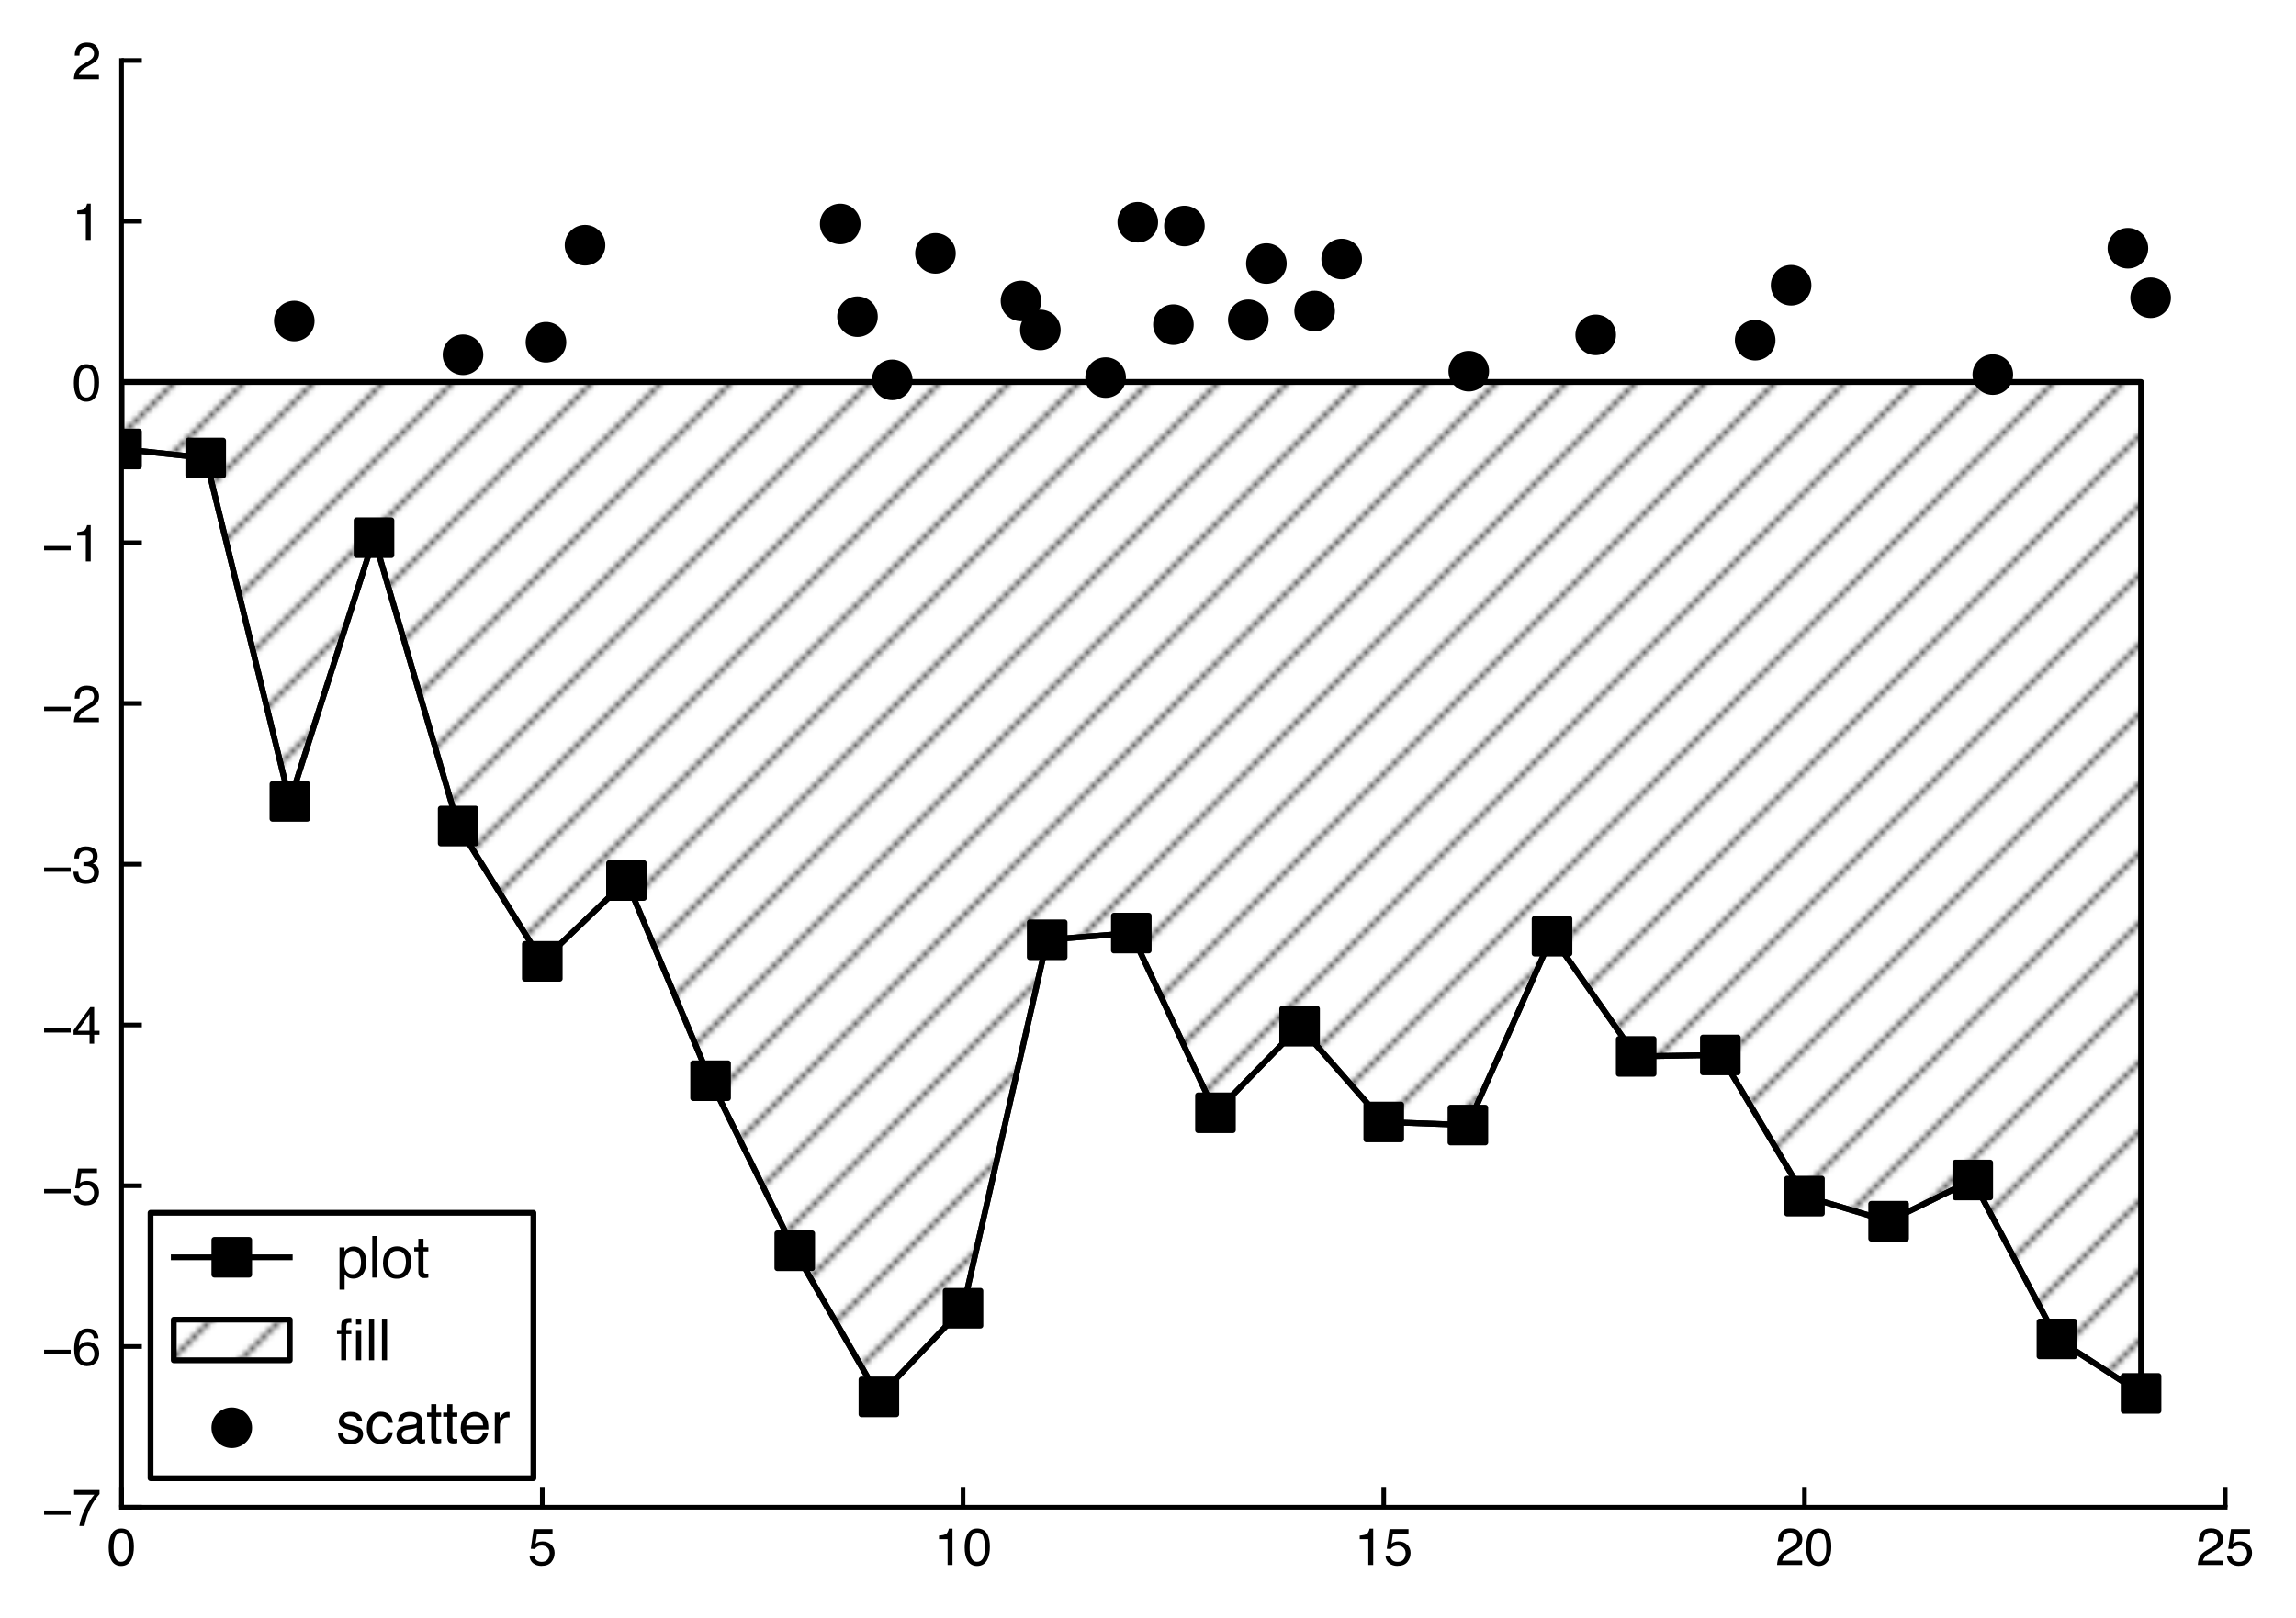 <?xml version="1.0" encoding="utf-8" standalone="no"?>
<!DOCTYPE svg PUBLIC "-//W3C//DTD SVG 1.1//EN"
  "http://www.w3.org/Graphics/SVG/1.1/DTD/svg11.dtd">
<!-- Created with matplotlib (https://matplotlib.org/) -->
<svg height="278.94pt" version="1.1" viewBox="0 0 395.866 278.94" width="395.866pt" xmlns="http://www.w3.org/2000/svg" xmlns:xlink="http://www.w3.org/1999/xlink">
 <defs>
  <style type="text/css">*{stroke-linecap:butt;stroke-linejoin:round;}</style>
 </defs>
 <g id="figure_1">
  <g id="patch_1">
   <path d="M 0 278.94 
L 395.866 278.94 
L 395.866 0 
L 0 0 
z
" style="fill:#ffffff;"/>
  </g>
  <g id="axes_1">
   <g id="patch_2">
    <path d="M 20.961 259.908 
L 383.661 259.908 
L 383.661 10.428 
L 20.961 10.428 
z
" style="fill:#ffffff;"/>
   </g>
   <g id="PolyCollection_1">
    <path clip-path="url(#p5ef44f7174)" d="M 20.961 65.868 
L 20.961 77.421 
L 35.469 78.98 
L 49.977 138.196 
L 64.485 92.727 
L 78.993 142.441 
L 93.501 165.775 
L 108.009 151.835 
L 122.517 186.354 
L 137.025 215.681 
L 151.533 240.878 
L 166.041 225.592 
L 180.549 162.052 
L 195.057 160.9 
L 209.565 191.889 
L 224.073 176.947 
L 238.581 193.472 
L 253.089 194.003 
L 267.597 161.431 
L 282.105 182.162 
L 296.613 181.912 
L 311.121 206.253 
L 325.629 210.59 
L 340.137 203.478 
L 354.645 230.887 
L 369.153 240.279 
L 369.153 65.868 
L 369.153 65.868 
L 354.645 65.868 
L 340.137 65.868 
L 325.629 65.868 
L 311.121 65.868 
L 296.613 65.868 
L 282.105 65.868 
L 267.597 65.868 
L 253.089 65.868 
L 238.581 65.868 
L 224.073 65.868 
L 209.565 65.868 
L 195.057 65.868 
L 180.549 65.868 
L 166.041 65.868 
L 151.533 65.868 
L 137.025 65.868 
L 122.517 65.868 
L 108.009 65.868 
L 93.501 65.868 
L 78.993 65.868 
L 64.485 65.868 
L 49.977 65.868 
L 35.469 65.868 
L 20.961 65.868 
z
" style="fill:url(#hcf65106ee3);stroke:#000000;"/>
   </g>
   <g id="PathCollection_1">
    <defs>
     <path d="M 0 3 
C 0.796 3 1.559 2.684 2.121 2.121 
C 2.684 1.559 3 0.796 3 0 
C 3 -0.796 2.684 -1.559 2.121 -2.121 
C 1.559 -2.684 0.796 -3 0 -3 
C -0.796 -3 -1.559 -2.684 -2.121 -2.121 
C -2.684 -1.559 -3 -0.796 -3 0 
C -3 0.796 -2.684 1.559 -2.121 2.121 
C -1.559 2.684 -0.796 3 0 3 
z
" id="m6cc4f7a6cf" style="stroke:#000000;"/>
    </defs>
    <g clip-path="url(#p5ef44f7174)">
     <use style="stroke:#000000;" x="100.866" xlink:href="#m6cc4f7a6cf" y="42.282"/>
     <use style="stroke:#000000;" x="147.843" xlink:href="#m6cc4f7a6cf" y="54.606"/>
     <use style="stroke:#000000;" x="190.628" xlink:href="#m6cc4f7a6cf" y="65.114"/>
     <use style="stroke:#000000;" x="94.134" xlink:href="#m6cc4f7a6cf" y="59.016"/>
     <use style="stroke:#000000;" x="253.237" xlink:href="#m6cc4f7a6cf" y="64.007"/>
     <use style="stroke:#000000;" x="196.171" xlink:href="#m6cc4f7a6cf" y="38.318"/>
     <use style="stroke:#000000;" x="204.211" xlink:href="#m6cc4f7a6cf" y="38.964"/>
     <use style="stroke:#000000;" x="161.287" xlink:href="#m6cc4f7a6cf" y="43.685"/>
     <use style="stroke:#000000;" x="308.814" xlink:href="#m6cc4f7a6cf" y="49.186"/>
     <use style="stroke:#000000;" x="231.329" xlink:href="#m6cc4f7a6cf" y="44.663"/>
     <use style="stroke:#000000;" x="79.827" xlink:href="#m6cc4f7a6cf" y="61.177"/>
     <use style="stroke:#000000;" x="275.124" xlink:href="#m6cc4f7a6cf" y="57.745"/>
     <use style="stroke:#000000;" x="370.804" xlink:href="#m6cc4f7a6cf" y="51.341"/>
     <use style="stroke:#000000;" x="202.314" xlink:href="#m6cc4f7a6cf" y="55.982"/>
     <use style="stroke:#000000;" x="343.59" xlink:href="#m6cc4f7a6cf" y="64.602"/>
     <use style="stroke:#000000;" x="144.865" xlink:href="#m6cc4f7a6cf" y="38.615"/>
     <use style="stroke:#000000;" x="226.665" xlink:href="#m6cc4f7a6cf" y="53.634"/>
     <use style="stroke:#000000;" x="176.032" xlink:href="#m6cc4f7a6cf" y="51.897"/>
     <use style="stroke:#000000;" x="179.37" xlink:href="#m6cc4f7a6cf" y="56.899"/>
     <use style="stroke:#000000;" x="302.619" xlink:href="#m6cc4f7a6cf" y="58.668"/>
     <use style="stroke:#000000;" x="215.225" xlink:href="#m6cc4f7a6cf" y="55.143"/>
     <use style="stroke:#000000;" x="366.884" xlink:href="#m6cc4f7a6cf" y="42.805"/>
     <use style="stroke:#000000;" x="218.346" xlink:href="#m6cc4f7a6cf" y="45.445"/>
     <use style="stroke:#000000;" x="50.737" xlink:href="#m6cc4f7a6cf" y="55.356"/>
     <use style="stroke:#000000;" x="153.834" xlink:href="#m6cc4f7a6cf" y="65.507"/>
    </g>
   </g>
   <g id="matplotlib.axis_1">
    <g id="xtick_1">
     <g id="line2d_1">
      <defs>
       <path d="M 0 0 
L 0 -3.5 
" id="m60fa65bd6e" style="stroke:#000000;stroke-width:0.8;"/>
      </defs>
      <g>
       <use style="stroke:#000000;stroke-width:0.8;" x="20.961" xlink:href="#m60fa65bd6e" y="259.908"/>
      </g>
     </g>
     <g id="text_1">
      <!-- 0 -->
      <g transform="translate(18.459 269.864)scale(0.09 -0.09)">
       <defs>
        <path d="M 27.047 69.922 
Q 40.625 69.922 46.688 58.734 
Q 51.375 50.094 51.375 35.062 
Q 51.375 20.797 47.125 11.469 
Q 40.969 -1.906 27 -1.906 
Q 14.406 -1.906 8.25 9.031 
Q 3.125 18.172 3.125 33.547 
Q 3.125 45.453 6.203 54 
Q 11.969 69.922 27.047 69.922 
z
M 26.953 6.109 
Q 33.797 6.109 37.844 12.156 
Q 41.891 18.219 41.891 34.719 
Q 41.891 46.625 38.953 54.312 
Q 36.031 62.016 27.594 62.016 
Q 19.828 62.016 16.234 54.703 
Q 12.641 47.406 12.641 33.203 
Q 12.641 22.516 14.938 16.016 
Q 18.453 6.109 26.953 6.109 
z
" id="Helvetica-48"/>
       </defs>
       <use xlink:href="#Helvetica-48"/>
      </g>
     </g>
    </g>
    <g id="xtick_2">
     <g id="line2d_2">
      <g>
       <use style="stroke:#000000;stroke-width:0.8;" x="93.501" xlink:href="#m60fa65bd6e" y="259.908"/>
      </g>
     </g>
     <g id="text_2">
      <!-- 5 -->
      <g transform="translate(90.999 269.864)scale(0.09 -0.09)">
       <defs>
        <path d="M 12.359 17.828 
Q 13.234 10.297 19.344 7.422 
Q 22.469 5.953 26.562 5.953 
Q 34.375 5.953 38.125 10.938 
Q 41.891 15.922 41.891 21.969 
Q 41.891 29.297 37.422 33.297 
Q 32.953 37.312 26.703 37.312 
Q 22.172 37.312 18.922 35.547 
Q 15.672 33.797 13.375 30.672 
L 5.766 31.109 
L 11.078 68.75 
L 47.406 68.75 
L 47.406 60.25 
L 17.672 60.25 
L 14.703 40.828 
Q 17.141 42.672 19.344 43.609 
Q 23.25 45.219 28.375 45.219 
Q 37.984 45.219 44.672 39.016 
Q 51.375 32.812 51.375 23.297 
Q 51.375 13.375 45.234 5.797 
Q 39.109 -1.766 25.688 -1.766 
Q 17.141 -1.766 10.562 3.047 
Q 4 7.859 3.219 17.828 
z
" id="Helvetica-53"/>
       </defs>
       <use xlink:href="#Helvetica-53"/>
      </g>
     </g>
    </g>
    <g id="xtick_3">
     <g id="line2d_3">
      <g>
       <use style="stroke:#000000;stroke-width:0.8;" x="166.041" xlink:href="#m60fa65bd6e" y="259.908"/>
      </g>
     </g>
     <g id="text_3">
      <!-- 10 -->
      <g transform="translate(161.037 269.864)scale(0.09 -0.09)">
       <defs>
        <path d="M 9.578 49.516 
L 9.578 56.25 
Q 19.094 57.172 22.844 59.344 
Q 26.609 61.531 28.469 69.625 
L 35.406 69.625 
L 35.406 0 
L 26.031 0 
L 26.031 49.516 
z
" id="Helvetica-49"/>
       </defs>
       <use xlink:href="#Helvetica-49"/>
       <use x="55.615" xlink:href="#Helvetica-48"/>
      </g>
     </g>
    </g>
    <g id="xtick_4">
     <g id="line2d_4">
      <g>
       <use style="stroke:#000000;stroke-width:0.8;" x="238.581" xlink:href="#m60fa65bd6e" y="259.908"/>
      </g>
     </g>
     <g id="text_4">
      <!-- 15 -->
      <g transform="translate(233.577 269.864)scale(0.09 -0.09)">
       <use xlink:href="#Helvetica-49"/>
       <use x="55.615" xlink:href="#Helvetica-53"/>
      </g>
     </g>
    </g>
    <g id="xtick_5">
     <g id="line2d_5">
      <g>
       <use style="stroke:#000000;stroke-width:0.8;" x="311.121" xlink:href="#m60fa65bd6e" y="259.908"/>
      </g>
     </g>
     <g id="text_5">
      <!-- 20 -->
      <g transform="translate(306.117 269.864)scale(0.09 -0.09)">
       <defs>
        <path d="M 3.125 0 
Q 3.609 9.031 6.859 15.719 
Q 10.109 22.406 19.531 27.875 
L 28.906 33.297 
Q 35.203 36.969 37.75 39.547 
Q 41.75 43.609 41.75 48.828 
Q 41.75 54.938 38.078 58.516 
Q 34.422 62.109 28.328 62.109 
Q 19.281 62.109 15.828 55.281 
Q 13.969 51.609 13.766 45.125 
L 4.828 45.125 
Q 4.984 54.25 8.203 60.016 
Q 13.922 70.172 28.375 70.172 
Q 40.375 70.172 45.922 63.672 
Q 51.469 57.172 51.469 49.219 
Q 51.469 40.828 45.562 34.859 
Q 42.141 31.391 33.297 26.469 
L 26.609 22.75 
Q 21.828 20.125 19.094 17.719 
Q 14.203 13.484 12.938 8.297 
L 51.125 8.297 
L 51.125 0 
L 3.125 0 
z
" id="Helvetica-50"/>
       </defs>
       <use xlink:href="#Helvetica-50"/>
       <use x="55.615" xlink:href="#Helvetica-48"/>
      </g>
     </g>
    </g>
    <g id="xtick_6">
     <g id="line2d_6">
      <g>
       <use style="stroke:#000000;stroke-width:0.8;" x="383.661" xlink:href="#m60fa65bd6e" y="259.908"/>
      </g>
     </g>
     <g id="text_6">
      <!-- 25 -->
      <g transform="translate(378.657 269.864)scale(0.09 -0.09)">
       <use xlink:href="#Helvetica-50"/>
       <use x="55.615" xlink:href="#Helvetica-53"/>
      </g>
     </g>
    </g>
   </g>
   <g id="matplotlib.axis_2">
    <g id="ytick_1">
     <g id="line2d_7">
      <defs>
       <path d="M 0 0 
L 3.5 0 
" id="madaeda68f2" style="stroke:#000000;stroke-width:0.8;"/>
      </defs>
      <g>
       <use style="stroke:#000000;stroke-width:0.8;" x="20.961" xlink:href="#madaeda68f2" y="259.908"/>
      </g>
     </g>
     <g id="text_7">
      <!-- −7 -->
      <g transform="translate(7.2 263.136)scale(0.09 -0.09)">
       <defs>
        <path d="M 55.422 29.594 
L 55.422 21.391 
L 4.5 21.391 
L 4.5 29.594 
z
" id="Helvetica-8722"/>
        <path d="M 52.297 68.75 
L 52.297 61.078 
Q 48.922 57.812 43.328 49.703 
Q 37.75 41.609 33.453 32.234 
Q 29.203 23.094 27 15.578 
Q 25.594 10.75 23.344 0 
L 13.625 0 
Q 16.938 20.016 28.266 39.844 
Q 34.969 51.469 42.328 59.906 
L 3.656 59.906 
L 3.656 68.75 
z
" id="Helvetica-55"/>
       </defs>
       <use xlink:href="#Helvetica-8722"/>
       <use x="58.398" xlink:href="#Helvetica-55"/>
      </g>
     </g>
    </g>
    <g id="ytick_2">
     <g id="line2d_8">
      <g>
       <use style="stroke:#000000;stroke-width:0.8;" x="20.961" xlink:href="#madaeda68f2" y="232.188"/>
      </g>
     </g>
     <g id="text_8">
      <!-- −6 -->
      <g transform="translate(7.2 235.416)scale(0.09 -0.09)">
       <defs>
        <path d="M 29.25 70.219 
Q 40.969 70.219 45.578 64.141 
Q 50.203 58.062 50.203 51.609 
L 41.5 51.609 
Q 40.719 55.766 39.016 58.109 
Q 35.844 62.5 29.391 62.5 
Q 22.016 62.5 17.672 55.688 
Q 13.328 48.875 12.844 36.188 
Q 15.875 40.625 20.453 42.828 
Q 24.656 44.781 29.828 44.781 
Q 38.625 44.781 45.156 39.156 
Q 51.703 33.547 51.703 22.406 
Q 51.703 12.891 45.5 5.531 
Q 39.312 -1.812 27.828 -1.812 
Q 18.016 -1.812 10.891 5.641 
Q 3.766 13.094 3.766 30.719 
Q 3.766 43.75 6.938 52.828 
Q 13.031 70.219 29.25 70.219 
z
M 28.609 6 
Q 35.547 6 38.984 10.656 
Q 42.438 15.328 42.438 21.688 
Q 42.438 27.047 39.359 31.906 
Q 36.281 36.766 28.172 36.766 
Q 22.516 36.766 18.234 33 
Q 13.969 29.25 13.969 21.688 
Q 13.969 15.047 17.844 10.516 
Q 21.734 6 28.609 6 
z
" id="Helvetica-54"/>
       </defs>
       <use xlink:href="#Helvetica-8722"/>
       <use x="58.398" xlink:href="#Helvetica-54"/>
      </g>
     </g>
    </g>
    <g id="ytick_3">
     <g id="line2d_9">
      <g>
       <use style="stroke:#000000;stroke-width:0.8;" x="20.961" xlink:href="#madaeda68f2" y="204.468"/>
      </g>
     </g>
     <g id="text_9">
      <!-- −5 -->
      <g transform="translate(7.2 207.696)scale(0.09 -0.09)">
       <use xlink:href="#Helvetica-8722"/>
       <use x="58.398" xlink:href="#Helvetica-53"/>
      </g>
     </g>
    </g>
    <g id="ytick_4">
     <g id="line2d_10">
      <g>
       <use style="stroke:#000000;stroke-width:0.8;" x="20.961" xlink:href="#madaeda68f2" y="176.748"/>
      </g>
     </g>
     <g id="text_10">
      <!-- −4 -->
      <g transform="translate(7.2 179.976)scale(0.09 -0.09)">
       <defs>
        <path d="M 33.062 24.75 
L 33.062 56.453 
L 10.641 24.75 
z
M 33.203 0 
L 33.203 17.094 
L 2.547 17.094 
L 2.547 25.688 
L 34.578 70.125 
L 42 70.125 
L 42 24.75 
L 52.297 24.75 
L 52.297 17.094 
L 42 17.094 
L 42 0 
z
" id="Helvetica-52"/>
       </defs>
       <use xlink:href="#Helvetica-8722"/>
       <use x="58.398" xlink:href="#Helvetica-52"/>
      </g>
     </g>
    </g>
    <g id="ytick_5">
     <g id="line2d_11">
      <g>
       <use style="stroke:#000000;stroke-width:0.8;" x="20.961" xlink:href="#madaeda68f2" y="149.028"/>
      </g>
     </g>
     <g id="text_11">
      <!-- −3 -->
      <g transform="translate(7.2 152.256)scale(0.09 -0.09)">
       <defs>
        <path d="M 25.984 -1.906 
Q 13.578 -1.906 7.984 4.906 
Q 2.391 11.719 2.391 21.484 
L 11.578 21.484 
Q 12.156 14.703 14.109 11.625 
Q 17.531 6.109 26.469 6.109 
Q 33.406 6.109 37.594 9.812 
Q 41.797 13.531 41.797 19.391 
Q 41.797 26.609 37.375 29.484 
Q 32.953 32.375 25.094 32.375 
Q 24.219 32.375 23.312 32.344 
Q 22.406 32.328 21.484 32.281 
L 21.484 40.047 
Q 22.859 39.891 23.781 39.844 
Q 24.703 39.797 25.781 39.797 
Q 30.719 39.797 33.891 41.359 
Q 39.453 44.094 39.453 51.125 
Q 39.453 56.344 35.734 59.172 
Q 32.031 62.016 27.094 62.016 
Q 18.312 62.016 14.938 56.156 
Q 13.094 52.938 12.844 46.969 
L 4.156 46.969 
Q 4.156 54.781 7.281 60.25 
Q 12.641 70.016 26.172 70.016 
Q 36.859 70.016 42.719 65.25 
Q 48.578 60.5 48.578 51.469 
Q 48.578 45.016 45.125 41.016 
Q 42.969 38.531 39.547 37.109 
Q 45.062 35.594 48.156 31.266 
Q 51.266 26.953 51.266 20.703 
Q 51.266 10.688 44.672 4.391 
Q 38.094 -1.906 25.984 -1.906 
z
" id="Helvetica-51"/>
       </defs>
       <use xlink:href="#Helvetica-8722"/>
       <use x="58.398" xlink:href="#Helvetica-51"/>
      </g>
     </g>
    </g>
    <g id="ytick_6">
     <g id="line2d_12">
      <g>
       <use style="stroke:#000000;stroke-width:0.8;" x="20.961" xlink:href="#madaeda68f2" y="121.308"/>
      </g>
     </g>
     <g id="text_12">
      <!-- −2 -->
      <g transform="translate(7.2 124.536)scale(0.09 -0.09)">
       <use xlink:href="#Helvetica-8722"/>
       <use x="58.398" xlink:href="#Helvetica-50"/>
      </g>
     </g>
    </g>
    <g id="ytick_7">
     <g id="line2d_13">
      <g>
       <use style="stroke:#000000;stroke-width:0.8;" x="20.961" xlink:href="#madaeda68f2" y="93.588"/>
      </g>
     </g>
     <g id="text_13">
      <!-- −1 -->
      <g transform="translate(7.2 96.816)scale(0.09 -0.09)">
       <use xlink:href="#Helvetica-8722"/>
       <use x="58.398" xlink:href="#Helvetica-49"/>
      </g>
     </g>
    </g>
    <g id="ytick_8">
     <g id="line2d_14">
      <g>
       <use style="stroke:#000000;stroke-width:0.8;" x="20.961" xlink:href="#madaeda68f2" y="65.868"/>
      </g>
     </g>
     <g id="text_14">
      <!-- 0 -->
      <g transform="translate(12.457 69.096)scale(0.09 -0.09)">
       <use xlink:href="#Helvetica-48"/>
      </g>
     </g>
    </g>
    <g id="ytick_9">
     <g id="line2d_15">
      <g>
       <use style="stroke:#000000;stroke-width:0.8;" x="20.961" xlink:href="#madaeda68f2" y="38.148"/>
      </g>
     </g>
     <g id="text_15">
      <!-- 1 -->
      <g transform="translate(12.457 41.376)scale(0.09 -0.09)">
       <use xlink:href="#Helvetica-49"/>
      </g>
     </g>
    </g>
    <g id="ytick_10">
     <g id="line2d_16">
      <g>
       <use style="stroke:#000000;stroke-width:0.8;" x="20.961" xlink:href="#madaeda68f2" y="10.428"/>
      </g>
     </g>
     <g id="text_16">
      <!-- 2 -->
      <g transform="translate(12.457 13.656)scale(0.09 -0.09)">
       <use xlink:href="#Helvetica-50"/>
      </g>
     </g>
    </g>
   </g>
   <g id="line2d_17">
    <path clip-path="url(#p5ef44f7174)" d="M 20.961 77.421 
L 35.469 78.98 
L 49.977 138.196 
L 64.485 92.727 
L 78.993 142.441 
L 93.501 165.775 
L 108.009 151.835 
L 122.517 186.354 
L 137.025 215.681 
L 151.533 240.878 
L 166.041 225.592 
L 180.549 162.052 
L 195.057 160.9 
L 209.565 191.889 
L 224.073 176.947 
L 238.581 193.472 
L 253.089 194.003 
L 267.597 161.431 
L 282.105 182.162 
L 296.613 181.912 
L 311.121 206.253 
L 325.629 210.59 
L 340.137 203.478 
L 354.645 230.887 
L 369.153 240.279 
" style="fill:none;stroke:#000000;stroke-linecap:square;"/>
    <defs>
     <path d="M -3 3 
L 3 3 
L 3 -3 
L -3 -3 
z
" id="maa5e587476" style="stroke:#000000;stroke-linejoin:miter;"/>
    </defs>
    <g clip-path="url(#p5ef44f7174)">
     <use style="stroke:#000000;stroke-linejoin:miter;" x="20.961" xlink:href="#maa5e587476" y="77.421"/>
     <use style="stroke:#000000;stroke-linejoin:miter;" x="35.469" xlink:href="#maa5e587476" y="78.98"/>
     <use style="stroke:#000000;stroke-linejoin:miter;" x="49.977" xlink:href="#maa5e587476" y="138.196"/>
     <use style="stroke:#000000;stroke-linejoin:miter;" x="64.485" xlink:href="#maa5e587476" y="92.727"/>
     <use style="stroke:#000000;stroke-linejoin:miter;" x="78.993" xlink:href="#maa5e587476" y="142.441"/>
     <use style="stroke:#000000;stroke-linejoin:miter;" x="93.501" xlink:href="#maa5e587476" y="165.775"/>
     <use style="stroke:#000000;stroke-linejoin:miter;" x="108.009" xlink:href="#maa5e587476" y="151.835"/>
     <use style="stroke:#000000;stroke-linejoin:miter;" x="122.517" xlink:href="#maa5e587476" y="186.354"/>
     <use style="stroke:#000000;stroke-linejoin:miter;" x="137.025" xlink:href="#maa5e587476" y="215.681"/>
     <use style="stroke:#000000;stroke-linejoin:miter;" x="151.533" xlink:href="#maa5e587476" y="240.878"/>
     <use style="stroke:#000000;stroke-linejoin:miter;" x="166.041" xlink:href="#maa5e587476" y="225.592"/>
     <use style="stroke:#000000;stroke-linejoin:miter;" x="180.549" xlink:href="#maa5e587476" y="162.052"/>
     <use style="stroke:#000000;stroke-linejoin:miter;" x="195.057" xlink:href="#maa5e587476" y="160.9"/>
     <use style="stroke:#000000;stroke-linejoin:miter;" x="209.565" xlink:href="#maa5e587476" y="191.889"/>
     <use style="stroke:#000000;stroke-linejoin:miter;" x="224.073" xlink:href="#maa5e587476" y="176.947"/>
     <use style="stroke:#000000;stroke-linejoin:miter;" x="238.581" xlink:href="#maa5e587476" y="193.472"/>
     <use style="stroke:#000000;stroke-linejoin:miter;" x="253.089" xlink:href="#maa5e587476" y="194.003"/>
     <use style="stroke:#000000;stroke-linejoin:miter;" x="267.597" xlink:href="#maa5e587476" y="161.431"/>
     <use style="stroke:#000000;stroke-linejoin:miter;" x="282.105" xlink:href="#maa5e587476" y="182.162"/>
     <use style="stroke:#000000;stroke-linejoin:miter;" x="296.613" xlink:href="#maa5e587476" y="181.912"/>
     <use style="stroke:#000000;stroke-linejoin:miter;" x="311.121" xlink:href="#maa5e587476" y="206.253"/>
     <use style="stroke:#000000;stroke-linejoin:miter;" x="325.629" xlink:href="#maa5e587476" y="210.59"/>
     <use style="stroke:#000000;stroke-linejoin:miter;" x="340.137" xlink:href="#maa5e587476" y="203.478"/>
     <use style="stroke:#000000;stroke-linejoin:miter;" x="354.645" xlink:href="#maa5e587476" y="230.887"/>
     <use style="stroke:#000000;stroke-linejoin:miter;" x="369.153" xlink:href="#maa5e587476" y="240.279"/>
    </g>
   </g>
   <g id="patch_3">
    <path d="M 20.961 259.908 
L 20.961 10.428 
" style="fill:none;stroke:#000000;stroke-linecap:square;stroke-linejoin:miter;stroke-width:0.8;"/>
   </g>
   <g id="patch_4">
    <path d="M 20.961 259.908 
L 383.661 259.908 
" style="fill:none;stroke:#000000;stroke-linecap:square;stroke-linejoin:miter;stroke-width:0.8;"/>
   </g>
   <g id="legend_1">
    <g id="patch_5">
     <path d="M 25.961 254.908 
L 91.969 254.908 
L 91.969 209.135 
L 25.961 209.135 
z
" style="fill:#ffffff;stroke:#000000;stroke-linejoin:miter;"/>
    </g>
    <g id="line2d_18">
     <path d="M 29.961 216.808 
L 49.961 216.808 
" style="fill:none;stroke:#000000;stroke-linecap:square;"/>
    </g>
    <g id="line2d_19">
     <g>
      <use style="stroke:#000000;stroke-linejoin:miter;" x="39.961" xlink:href="#maa5e587476" y="216.808"/>
     </g>
    </g>
    <g id="text_17">
     <!-- plot -->
     <g transform="translate(57.961 220.308)scale(0.1 -0.1)">
      <defs>
       <path d="M 28.516 5.906 
Q 34.672 5.906 38.75 11.062 
Q 42.828 16.219 42.828 26.469 
Q 42.828 32.719 41.016 37.203 
Q 37.594 45.844 28.516 45.844 
Q 19.391 45.844 16.016 36.719 
Q 14.203 31.844 14.203 24.312 
Q 14.203 18.266 16.016 14.016 
Q 19.438 5.906 28.516 5.906 
z
M 5.766 52.047 
L 14.312 52.047 
L 14.312 45.125 
Q 16.938 48.688 20.062 50.641 
Q 24.516 53.562 30.516 53.562 
Q 39.406 53.562 45.609 46.75 
Q 51.812 39.938 51.812 27.297 
Q 51.812 10.203 42.875 2.875 
Q 37.203 -1.766 29.688 -1.766 
Q 23.781 -1.766 19.781 0.828 
Q 17.438 2.297 14.547 5.859 
L 14.547 -20.844 
L 5.766 -20.844 
z
" id="Helvetica-112"/>
       <path d="M 6.688 71.734 
L 15.484 71.734 
L 15.484 0 
L 6.688 0 
z
" id="Helvetica-108"/>
       <path d="M 27.203 5.672 
Q 35.938 5.672 39.188 12.281 
Q 42.438 18.891 42.438 27 
Q 42.438 34.328 40.094 38.922 
Q 36.375 46.141 27.297 46.141 
Q 19.234 46.141 15.578 39.984 
Q 11.922 33.844 11.922 25.141 
Q 11.922 16.797 15.578 11.234 
Q 19.234 5.672 27.203 5.672 
z
M 27.547 53.812 
Q 37.641 53.812 44.625 47.062 
Q 51.609 40.328 51.609 27.25 
Q 51.609 14.594 45.453 6.344 
Q 39.312 -1.906 26.375 -1.906 
Q 15.578 -1.906 9.219 5.391 
Q 2.875 12.703 2.875 25 
Q 2.875 38.188 9.562 46 
Q 16.266 53.812 27.547 53.812 
z
M 27.25 53.562 
z
" id="Helvetica-111"/>
       <path d="M 8.203 66.891 
L 17.094 66.891 
L 17.094 52.297 
L 25.438 52.297 
L 25.438 45.125 
L 17.094 45.125 
L 17.094 10.984 
Q 17.094 8.25 18.953 7.328 
Q 19.969 6.781 22.359 6.781 
Q 23 6.781 23.734 6.812 
Q 24.469 6.844 25.438 6.938 
L 25.438 0 
Q 23.922 -0.438 22.281 -0.625 
Q 20.656 -0.828 18.75 -0.828 
Q 12.594 -0.828 10.391 2.312 
Q 8.203 5.469 8.203 10.5 
L 8.203 45.125 
L 1.125 45.125 
L 1.125 52.297 
L 8.203 52.297 
z
" id="Helvetica-116"/>
      </defs>
      <use xlink:href="#Helvetica-112"/>
      <use x="55.615" xlink:href="#Helvetica-108"/>
      <use x="77.832" xlink:href="#Helvetica-111"/>
      <use x="133.447" xlink:href="#Helvetica-116"/>
     </g>
    </g>
    <g id="patch_6">
     <path d="M 29.961 234.566 
L 49.961 234.566 
L 49.961 227.566 
L 29.961 227.566 
z
" style="fill:url(#hcf65106ee3);stroke:#000000;stroke-linejoin:miter;"/>
    </g>
    <g id="text_18">
     <!-- fill -->
     <g transform="translate(57.961 234.566)scale(0.1 -0.1)">
      <defs>
       <path d="M 8.641 60.25 
Q 8.844 65.719 10.547 68.266 
Q 13.625 72.75 22.406 72.75 
Q 23.25 72.75 24.125 72.703 
Q 25 72.656 26.125 72.562 
L 26.125 64.547 
Q 24.75 64.656 24.141 64.672 
Q 23.531 64.703 23 64.703 
Q 19 64.703 18.219 62.625 
Q 17.438 60.547 17.438 52.047 
L 26.125 52.047 
L 26.125 45.125 
L 17.328 45.125 
L 17.328 0 
L 8.641 0 
L 8.641 45.125 
L 1.375 45.125 
L 1.375 52.047 
L 8.641 52.047 
L 8.641 60.25 
z
" id="Helvetica-102"/>
       <path d="M 6.453 52.047 
L 15.375 52.047 
L 15.375 0 
L 6.453 0 
z
M 6.453 71.734 
L 15.375 71.734 
L 15.375 61.766 
L 6.453 61.766 
z
" id="Helvetica-105"/>
      </defs>
      <use xlink:href="#Helvetica-102"/>
      <use x="27.783" xlink:href="#Helvetica-105"/>
      <use x="50" xlink:href="#Helvetica-108"/>
      <use x="72.217" xlink:href="#Helvetica-108"/>
     </g>
    </g>
    <g id="PathCollection_2">
     <g>
      <use style="stroke:#000000;" x="39.961" xlink:href="#m6cc4f7a6cf" y="246.199"/>
     </g>
    </g>
    <g id="text_19">
     <!-- scatter -->
     <g transform="translate(57.961 248.824)scale(0.1 -0.1)">
      <defs>
       <path d="M 11.672 16.406 
Q 12.062 12.016 13.875 9.672 
Q 17.188 5.422 25.391 5.422 
Q 30.281 5.422 33.984 7.547 
Q 37.703 9.672 37.703 14.109 
Q 37.703 17.484 34.719 19.234 
Q 32.812 20.312 27.203 21.734 
L 20.219 23.484 
Q 13.531 25.141 10.359 27.203 
Q 4.688 30.766 4.688 37.062 
Q 4.688 44.484 10.031 49.062 
Q 15.375 53.656 24.422 53.656 
Q 36.234 53.656 41.453 46.734 
Q 44.734 42.328 44.625 37.25 
L 36.328 37.25 
Q 36.078 40.234 34.234 42.672 
Q 31.203 46.141 23.734 46.141 
Q 18.75 46.141 16.188 44.234 
Q 13.625 42.328 13.625 39.203 
Q 13.625 35.797 17 33.734 
Q 18.953 32.516 22.75 31.594 
L 28.562 30.172 
Q 38.031 27.875 41.266 25.734 
Q 46.391 22.359 46.391 15.141 
Q 46.391 8.156 41.094 3.078 
Q 35.797 -2 24.953 -2 
Q 13.281 -2 8.422 3.297 
Q 3.562 8.594 3.219 16.406 
z
M 24.656 53.562 
z
" id="Helvetica-115"/>
       <path d="M 26.609 53.812 
Q 35.453 53.812 40.984 49.516 
Q 46.531 45.219 47.656 34.719 
L 39.109 34.719 
Q 38.328 39.547 35.547 42.75 
Q 32.766 45.953 26.609 45.953 
Q 18.219 45.953 14.594 37.75 
Q 12.25 32.422 12.25 24.609 
Q 12.25 16.75 15.562 11.375 
Q 18.891 6 26.031 6 
Q 31.5 6 34.688 9.344 
Q 37.891 12.703 39.109 18.5 
L 47.656 18.5 
Q 46.188 8.109 40.328 3.297 
Q 34.469 -1.516 25.344 -1.516 
Q 15.094 -1.516 8.984 5.984 
Q 2.875 13.484 2.875 24.703 
Q 2.875 38.484 9.562 46.141 
Q 16.266 53.812 26.609 53.812 
z
M 25.25 53.562 
z
" id="Helvetica-99"/>
       <path d="M 13.188 13.922 
Q 13.188 10.109 15.969 7.906 
Q 18.75 5.719 22.562 5.719 
Q 27.203 5.719 31.547 7.859 
Q 38.875 11.422 38.875 19.531 
L 38.875 26.609 
Q 37.25 25.594 34.703 24.906 
Q 32.172 24.219 29.734 23.922 
L 24.422 23.25 
Q 19.625 22.609 17.234 21.234 
Q 13.188 18.953 13.188 13.922 
z
M 34.469 31.688 
Q 37.5 32.078 38.531 34.234 
Q 39.109 35.406 39.109 37.594 
Q 39.109 42.094 35.906 44.109 
Q 32.719 46.141 26.766 46.141 
Q 19.875 46.141 17 42.438 
Q 15.375 40.375 14.891 36.328 
L 6.688 36.328 
Q 6.938 46 12.969 49.781 
Q 19 53.562 26.953 53.562 
Q 36.188 53.562 41.938 50.047 
Q 47.656 46.531 47.656 39.109 
L 47.656 8.984 
Q 47.656 7.625 48.219 6.781 
Q 48.781 5.953 50.594 5.953 
Q 51.172 5.953 51.906 6.031 
Q 52.641 6.109 53.469 6.25 
L 53.469 -0.25 
Q 51.422 -0.828 50.344 -0.969 
Q 49.266 -1.125 47.406 -1.125 
Q 42.875 -1.125 40.828 2.094 
Q 39.75 3.812 39.312 6.938 
Q 36.625 3.422 31.594 0.828 
Q 26.562 -1.766 20.516 -1.766 
Q 13.234 -1.766 8.609 2.656 
Q 4 7.078 4 13.719 
Q 4 21 8.547 25 
Q 13.094 29 20.453 29.938 
z
M 27.203 53.562 
z
" id="Helvetica-97"/>
       <path d="M 28.219 53.469 
Q 33.797 53.469 39.016 50.859 
Q 44.234 48.25 46.969 44.094 
Q 49.609 40.141 50.484 34.859 
Q 51.266 31.25 51.266 23.344 
L 12.938 23.344 
Q 13.188 15.375 16.703 10.562 
Q 20.219 5.766 27.594 5.766 
Q 34.469 5.766 38.578 10.297 
Q 40.922 12.938 41.891 16.406 
L 50.531 16.406 
Q 50.203 13.531 48.266 9.984 
Q 46.344 6.453 43.953 4.203 
Q 39.938 0.297 34.031 -1.078 
Q 30.859 -1.859 26.859 -1.859 
Q 17.094 -1.859 10.297 5.25 
Q 3.516 12.359 3.516 25.141 
Q 3.516 37.75 10.344 45.609 
Q 17.188 53.469 28.219 53.469 
z
M 42.234 30.328 
Q 41.703 36.031 39.75 39.453 
Q 36.141 45.797 27.688 45.797 
Q 21.625 45.797 17.516 41.422 
Q 13.422 37.062 13.188 30.328 
z
M 27.391 53.562 
z
" id="Helvetica-101"/>
       <path d="M 6.688 52.297 
L 15.047 52.297 
L 15.047 43.266 
Q 16.062 45.906 20.062 49.688 
Q 24.078 53.469 29.297 53.469 
Q 29.547 53.469 30.125 53.422 
Q 30.719 53.375 32.125 53.219 
L 32.125 43.953 
Q 31.344 44.094 30.688 44.141 
Q 30.031 44.188 29.25 44.188 
Q 22.609 44.188 19.047 39.906 
Q 15.484 35.641 15.484 30.078 
L 15.484 0 
L 6.688 0 
z
" id="Helvetica-114"/>
      </defs>
      <use xlink:href="#Helvetica-115"/>
      <use x="50" xlink:href="#Helvetica-99"/>
      <use x="100" xlink:href="#Helvetica-97"/>
      <use x="155.615" xlink:href="#Helvetica-116"/>
      <use x="183.398" xlink:href="#Helvetica-116"/>
      <use x="211.182" xlink:href="#Helvetica-101"/>
      <use x="266.797" xlink:href="#Helvetica-114"/>
     </g>
    </g>
   </g>
  </g>
 </g>
 <defs>
  <clipPath id="p5ef44f7174">
   <rect height="249.48" width="362.7" x="20.961" y="10.428"/>
  </clipPath>
 </defs>
 <defs>
  <pattern height="72" id="hcf65106ee3" patternUnits="userSpaceOnUse" width="72" x="0" y="0">
   <rect fill="none" height="73" width="73" x="0" y="0"/>
   <path d="M -36 36 
L 36 -36 
M -30 42 
L 42 -30 
M -24 48 
L 48 -24 
M -18 54 
L 54 -18 
M -12 60 
L 60 -12 
M -6 66 
L 66 -6 
M 0 72 
L 72 0 
M 6 78 
L 78 6 
M 12 84 
L 84 12 
M 18 90 
L 90 18 
M 24 96 
L 96 24 
M 30 102 
L 102 30 
M 36 108 
L 108 36 
" style="fill:#000000;stroke:#000000;stroke-linecap:butt;stroke-linejoin:miter;stroke-width:0.5;"/>
  </pattern>
 </defs>
</svg>
